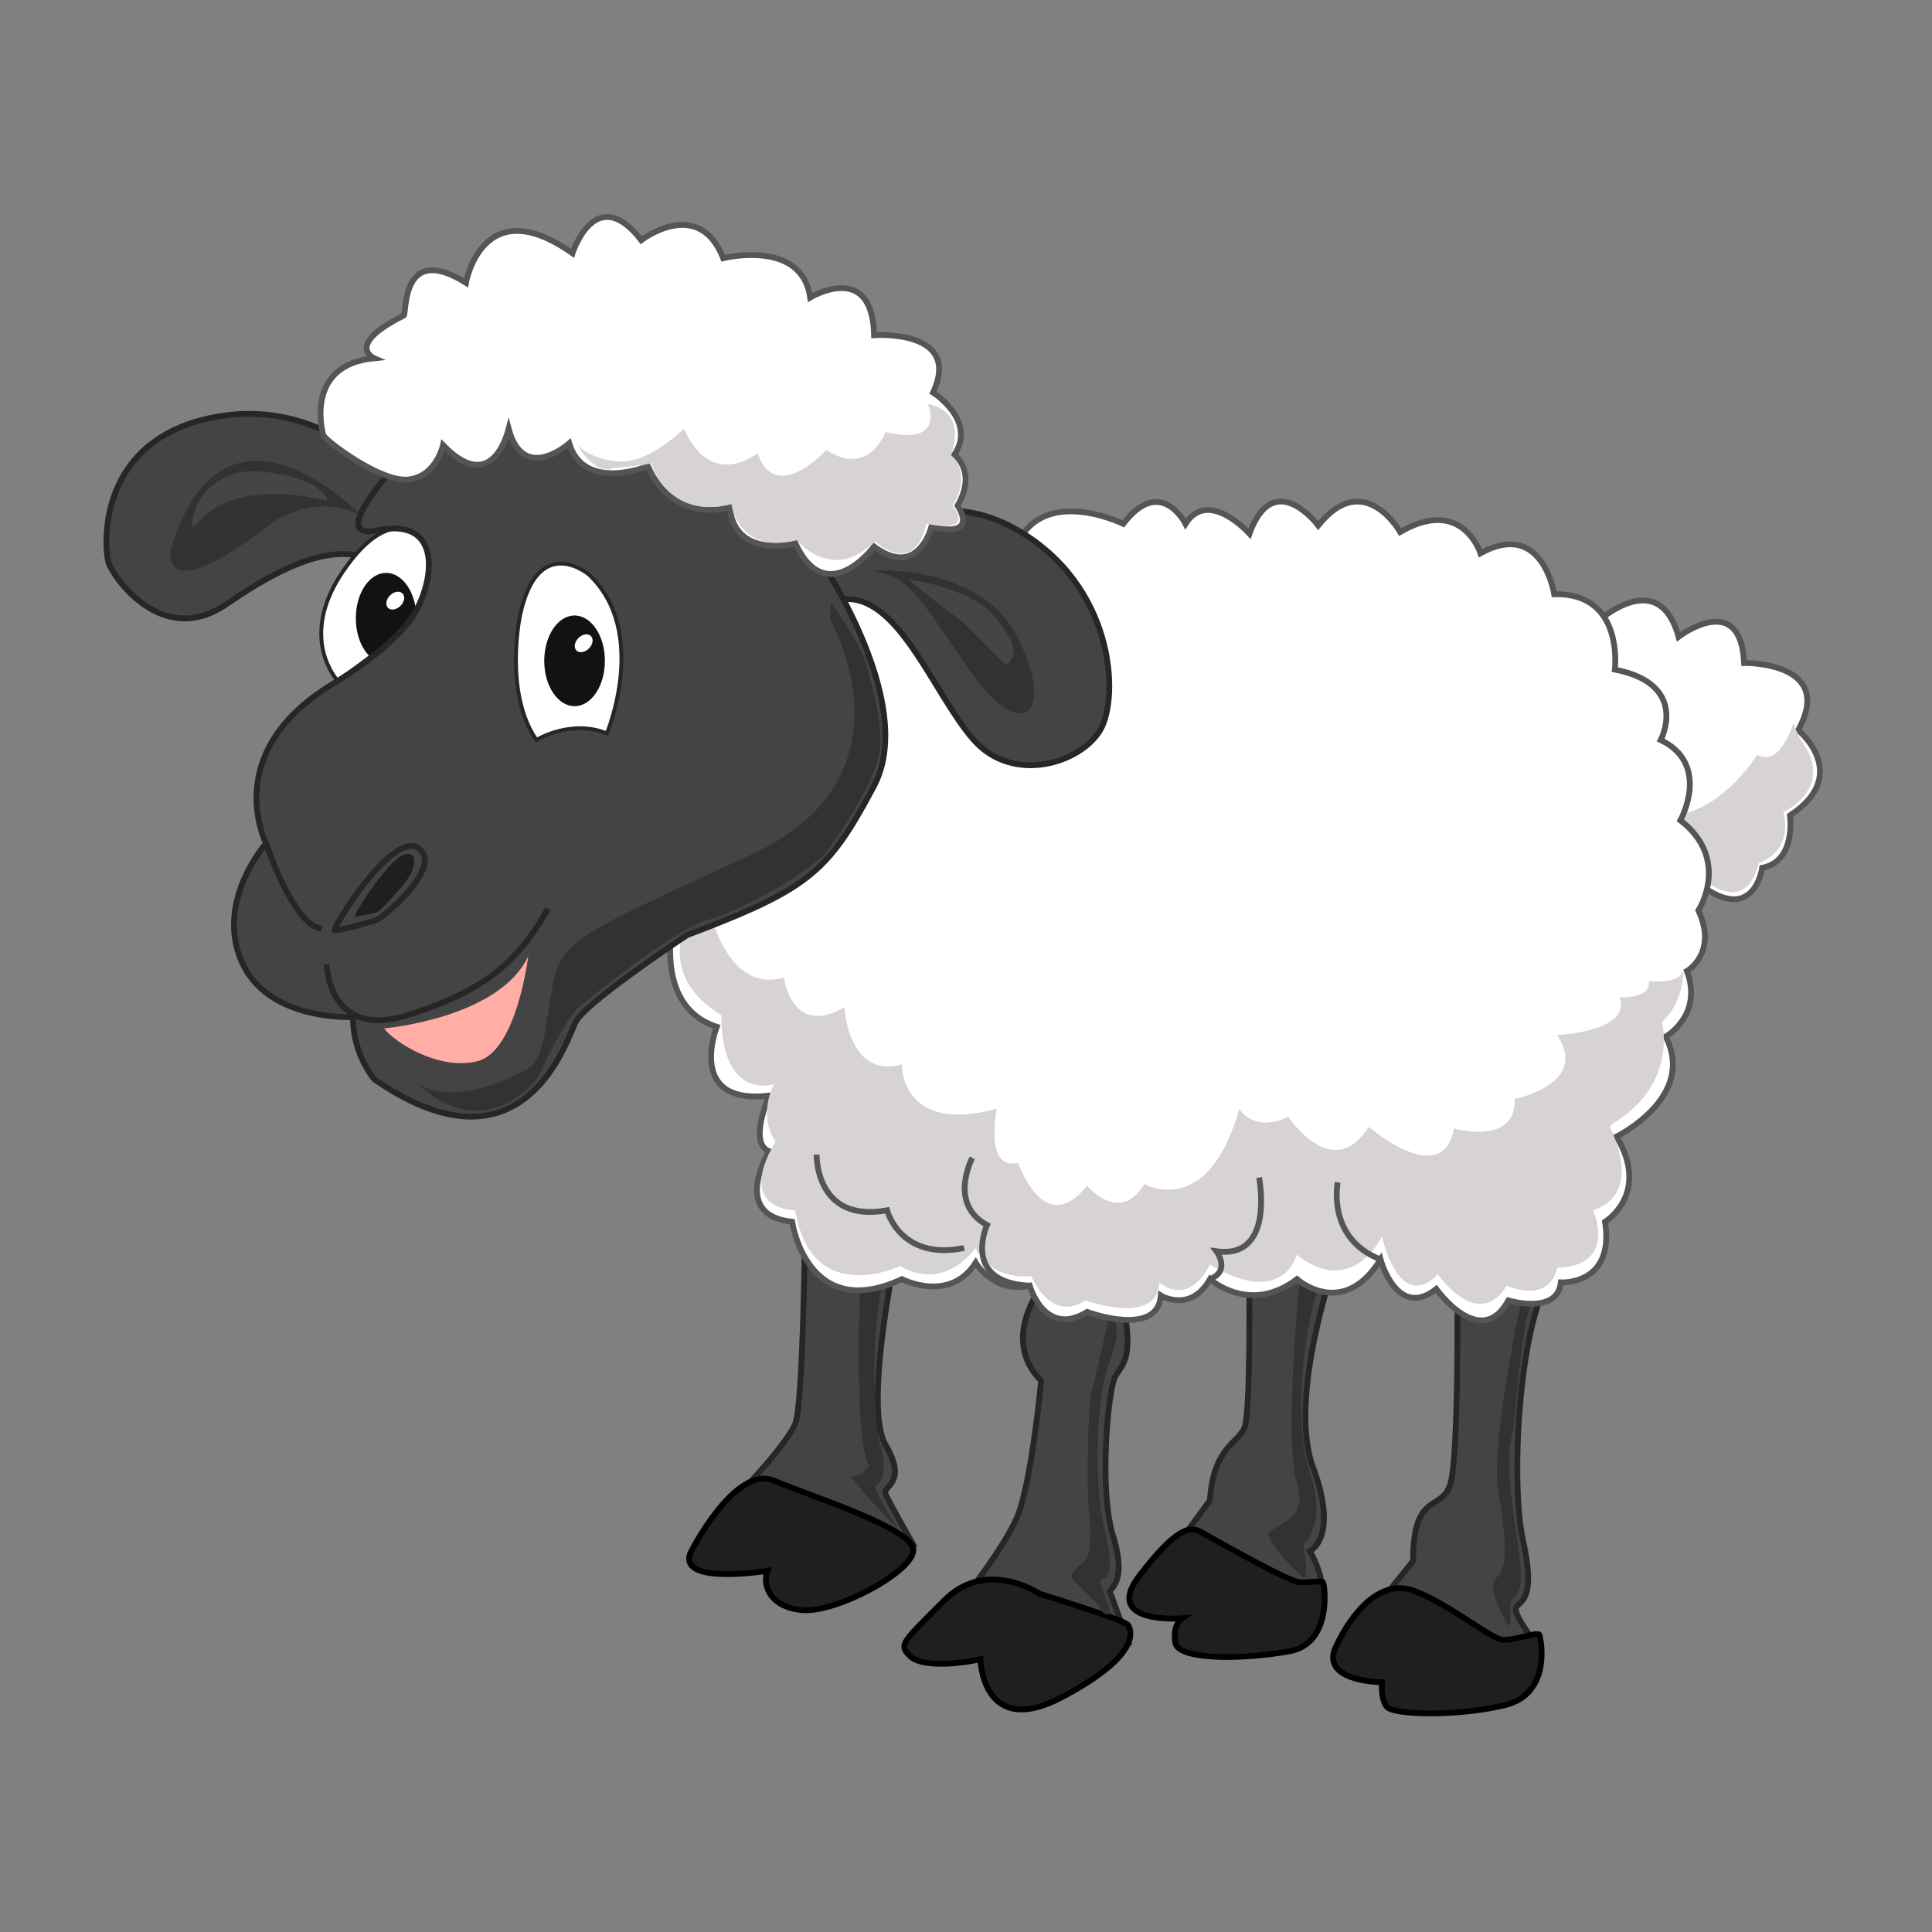 <svg id="Layer_2" data-name="Layer 2" xmlns="http://www.w3.org/2000/svg" viewBox="0 0 1000 1000"><rect x="0" y="0" width="1000" height="1000" fill="#808080" stroke="none"/><defs><style>.cls-1,.cls-10,.cls-8{fill:#fff;}.cls-1,.cls-6{stroke:#545654;}.cls-1,.cls-11,.cls-3,.cls-4,.cls-6,.cls-8{stroke-miterlimit:10;}.cls-1,.cls-11,.cls-3,.cls-4,.cls-6{stroke-width:3px;}.cls-2{fill:#d6d3d2;}.cls-3{fill:#444;}.cls-11,.cls-3{stroke:#262626;}.cls-12,.cls-4{fill:#201f1f;}.cls-4{stroke:#000;}.cls-5{fill:#313231;}.cls-11,.cls-6{fill:none;}.cls-7{fill:#454545;}.cls-8{stroke:#242628;stroke-width:2px;}.cls-9{fill:#121311;}.cls-13{fill:#ffada5;}</style></defs><title>sheep</title><path class="cls-1" d="M821.32,327.06c.84-1.7,36.47-37.32,47.49,2.54,0,0,32.23-24.59,33.93,13.57,0,0,47.5-.85,28,34.78,0,0,28,22.9-4.24,44.1,0,0,3.39,23.75-14.42,27.14,0,0-4.24,32.23-35.62,5.94Z"/><path class="cls-2" d="M928.18,374.55s-6.78,22.9-18.66,16.12c0,0-20.35,33.08-48.34,31.38l20.35,33.08s22.06,19.51,28.84-8.48c0,0,17.81-5.09,12.72-26.3,0,0,28-12.72,8.49-38.16Z"/><path class="cls-3" d="M416.75,629.85s-.85,95.84-5.09,106.87-30.53,38.16-30.53,38.16L449.83,808l22.9-8.48S460,777.43,458.31,773.19s11.87-5.09,0-25.45,6.78-106,6.78-106Z"/><path class="cls-3" d="M538.88,666.32s-21.2,27.14,0,48.34c0,0-5.09,54.29-12.72,71.25s-28,42.41-28,42.41l85.66,21.2s-8.48-23.75-9.33-25.44,9.33-4.25,1.7-28.84-2.54-75.49.85-82.27,10.18-8.48,4.24-38.17S538.88,666.32,538.88,666.32Z"/><path class="cls-3" d="M646.6,662.08s.84,69.55-2.55,77.18-16.11,10.18-17.81,37.32l-16.11,22,71.24,35.62s8.48-10.17-3.39-31.38c0,0,15.27-6.78,1.69-43.25S691.55,651.9,691.55,651.9Z"/><path class="cls-3" d="M754.31,665.47s.85,85.66-3.39,101.78-19.51,3.39-19.51,40.71L717,825.77l56.83,34.78,22.9-7.64s-14.42-17.81-11.87-21.2,10.17-4.24,3.39-34.78S786.54,679,804.35,658.69,754.31,665.47,754.31,665.47Z"/><path class="cls-4" d="M357.38,803.72s22.9-45.8,43.25-37.32S471.88,791,472.73,802s-39.87,33.08-57.68,31.38S394.7,819,397.24,813.05C397.24,813.05,350.59,820.68,357.38,803.72Z"/><path class="cls-4" d="M538,824.92s-27.14-18.66-49.19,3.4-23.75,22.9-17.81,28.83,24.6,4.24,36.47,1.7c0,0,.85,41.56,42.41,19.51s35.62-34.78,33.92-37.32S538,824.92,538,824.92Z"/><path class="cls-4" d="M621.15,792.69c1.52.76,45.8,26.3,51.74,26.3s11-.85,11.87,0,5.09,31.38-17,35.62-57.67,5.09-59.37-4.24,3.39-12.72,3.39-12.72-41.56,3.39-22.05-22.06S616.06,790.15,621.15,792.69Z"/><path class="cls-4" d="M715.3,870.72c-2.55,0-32.23-.84-23.75-18.66s22.9-34.77,39.86-28.83,39.87,24.59,45.8,25.44,18.66-4.24,19.51-2.54,6.78,30.53-17.81,36.47-57.68,5.09-61.07.85S715.3,870.72,715.3,870.72Z"/><path class="cls-5" d="M574.5,679s-6.78,31.38-9.33,40.71S562.63,774,563.48,780s1.69,22-.85,26.29-11,7.64-6.79,11.88,11.88,11,13.57,14.42,4.25,3.39,5.09,2.54-5.09-15.27-5.09-17,9.33,2.54,2.55-25.45-3.39-69.54.85-83.12S581.29,688.37,574.5,679Z"/><path class="cls-5" d="M445.58,654.44s-4.24,89.91,4.25,104.33c0,0-4.25,5.93-8.49,5.09s23.75,28,23.75,28-13.57-22.06-11.87-22.9,6.78-5.09,2.54-20.36-5.09-64.46,2.55-89.9S445.58,654.44,445.58,654.44Z"/><path class="cls-5" d="M672.89,658.69s-8.48,88.2-1.7,108.56-12.72,22-14.42,26.29,14.42,20.36,17.82,22.9,0-17,0-17,12.72-10.18,3.39-37.32-2.55-84,7.63-103.47Z"/><path class="cls-5" d="M787.39,673.1s-16.11,74.64-11.87,99.24,5.08,39.86-.85,44.1,3.39,20.36,5.93,24.6,0-10.18,1.7-12.72,7.63-1.7,3.39-28.84-5.93-47.5-3.39-55.13,4.24-58.52,11-71.25S787.39,673.1,787.39,673.1Z"/><path class="cls-1" d="M348.9,474.64S337,520.44,371,531.46c0,0-16.12,40.71,27.14,35.63,0,0-11,24.59,0,28.83,0,0-20.36,33.08,11.87,36.47,0,0,7.64,52.59,56.83,29.69,0,0,24.59,12.72,38.17-8.48,0,0,9.33,16.11,28,11.87,0,0,7.64,27.14,29.69,13.57,0,0,36.47,13.57,38.17-8.48,0,0,15.26,9.33,25.44-8.48,0,0,20.36,18.66,45,0,0,0,23.75,21.2,43.26-10.18,0,0,8.48,31.38,28.84,15.27,0,0,22.9,32.23,37.31,5.93,0,0,25.45,7.64,27.15-9.33,0,0,28,1.7,22.9-31.38,0,0,23.74-14.42,5.93-44.1,0,0,41.56-20.36,25.45-51.74,0,0,19.5-11,11-33.92,0,0,16.12-9.33,5.94-31.39,0,0,17-26.29-9.33-46.64,0,0,16.12-28.84-10.18-41.56,0,0,15.27-28.84-23.75-36.47,0,0,5.09-39.87-31.38-39,0,0-5.93-39-38.16-21.2,0,0-9.33-29.69-41.56-11,0,0-18.66-33.08-42.41-3.39,0,0-22.9-30.54-35.62,4.24,0,0-21.21-23.75-33.08-5.09,0,0-12.72-25.44-32.23,0,0,0-39.86-19.51-54.28,9.33l-80.58,11-48.34,23.74-53.44,114.5Z"/><path class="cls-2" d="M365,461.07s7.63,54.28,40.71,44.95c0,0,4.24,31.38,31.38,15.26,0,0,1.7,37.32,29.69,29.69,0,0-.85,36.47,49.19,22.9,0,0-6.78,32.23,11,28,0,0,13.57,39.86,35.62,11.87,0,0,17,20.36,29.69-.84,0,0,33.07,18.65,49.19-39,0,0,6.78,12.72,25.44,4.24,0,0,22.9,34.78,41.56,5.09,0,0,38.17,33.08,44.11.85,0,0,32.23,9.33,31.38-15.27,0,0,39-7.63,22-33.08,0,0,39-1.69,32.23-19.5,0,0,17,.84,15.27-8.49,0,0,18.66,2.55,17.81-7.63,0,0,1.69,17-11,28.84,0,0,8.48,32.23-25.44,52.58l-1.7,1.7s18.45,33.55-8,43.1l-.45.16s12.72,28.83-18.66,29.68c0,0-2.55,18.66-26.29,9.33,0,0-11.88,24.6-35.63-5.94,0,0-17.81,22.06-28.83-19.5,0,0-15.27,32.23-44.11,9.33,0,0-6.78,28-45,5.08,0,0-9.33,22.06-26.29,9.33,0,0,2.54,22.06-38.17,9.33,0,0-16.11,12.73-28-12.72,0,0-19.5,3.39-28.83-14.42,0,0-15.27,22.9-39,9.33,0,0-45.8,22.05-54.28-28.83,0,0-31.38,0-10.18-35.63,0,0-9.33-11.87-.85-29.68,0,0-27.14,8.9-27.14-35.62C373.49,524.68,331.08,505.17,365,461.07Z"/><path class="cls-6" d="M503.26,599.31s-12.72,23.75,7.63,34.78c0,0-13.57,29.68,22.05,31.38"/><path class="cls-6" d="M651.69,609.49s8.48,42.41-22.06,38.17c0,0,7.64,10.18-3.39,14.42"/><path class="cls-6" d="M692.4,612s-5.94,28.83,22.05,39.86"/><path class="cls-6" d="M422.68,597.62s-.84,35.62,36.48,28.84c0,0,6.78,26.29,39.86,19.5"/><path class="cls-3" d="M208.1,255s-36.47-50.89-97.54-39S53.74,283.8,56.28,291.44s28,44.1,61.07,21.2,54.28-28.84,70.4-24.6,33.07-24.59,33.07-24.59Z"/><path class="cls-5" d="M186.9,266.84s-70.4-73.79-98.39,17c0,0-7.63,33.08,51.74-12.72C140.25,271.08,161.45,254.12,186.9,266.84Z"/><path class="cls-7" d="M169.09,259.21s-47.5-13.57-67.85,12.72c0,0-4.25,3.39,0-8.48s17-19.51,28.83-19.51,27.14,3.39,33.93,8.48S169.09,259.21,169.09,259.21Z"/><path class="cls-3" d="M427.77,291.44s45.8-46.65,97.54-17.82S579.59,361,569.41,378s-44.95,28-65.3,5.09S465.94,309.25,438,310.1,417.6,316,417.6,316Z"/><path class="cls-5" d="M452.37,295.68c-4.21-.53,55.13-5.09,74.64,34.77s1.69,53.43-22.9,19.51S472.73,298.22,452.37,295.68Z"/><path class="cls-7" d="M521.07,344c-1.29,1.11-18.66-19.51-27.14-25.44s-23.75-18.66-23.75-18.66,32.23,4.24,44.11,18.66S527,338.93,521.07,344Z"/><path class="cls-8" d="M174.85,352.42s-21-22,2.72-56.74,40.71-20.69,43.25-11.19,2.43,31.22-18.72,47.49S174.85,352.42,174.85,352.42Z"/><path class="cls-9" d="M199.87,296.52c8.66,0,15.69,10.51,15.69,23.47s-7,23.48-15.69,23.48S184.17,333,184.17,320,191.2,296.52,199.87,296.52Z"/><ellipse class="cls-10" cx="204.58" cy="310.89" rx="5.29" ry="3.83" transform="translate(-159.91 235.72) rotate(-45)"/><path class="cls-3" d="M420.14,283s56,78.88,32.23,123.83S418.44,460.22,355.68,484c0,0-52.58,34.77-57.67,44.95S270.87,612,193.68,558.6a52.79,52.79,0,0,1-11-32.23s-44.11,2.55-57.68-28.83,12.73-61.07,12.73-61.07-24.6-47.5,35.62-83.12c0,0,31.38-18.66,41.56-36.47s13.57-49.19-19.51-42.41,27.14-52.58,27.14-52.58,49.19-18.66,97.54,0S420.14,283,420.14,283Z"/><path class="cls-1" d="M229.31,230.37s-3.4,16.11-17.82,17.81-43.25-20.36-44.1-22.9-9.33-36.47,26.29-39.86c0,0-15.54-6.65,15.27-22.06,1.7-.84-1.7-38.16,32.23-17,0,0,8.48-48.34,55.13-15.26,0,0,11.87-37.32,35.62-6.79,0,0,29.69-22.9,42.41,9.33,0,0,40.71-10.18,45,20.36,0,0,32.23-19.51,33.08,19.5,0,0,45.8-3.39,30.53,29.69,0,0,22.9,14.42,11,32.23,0,0,11.87,8.48,1.7,26.29,0,0,11.87,17-13.57,11,0,0-6.79,27.14-29.69,10.17,0,0-24.6,33.08-40.71-1.69,0,0-31.38,8.48-33.93-18.66,0,0-28.83,9.33-42.4-21.21,0,0-33.08,13.58-40.72-11.87,0,0-23.74,21.2-31.38-7.63C263.23,221.89,255.6,257.51,229.31,230.37Z"/><path class="cls-2" d="M480.36,209.17s9.33,22.05-22.05,14.41c0,0-8.48,23.75-30.54,9.33,0,0-26.29,28.84-35.62,1.7,0,0-23.75,19.51-38.17-12.72,0,0-17.81,17.81-33.07,17s-22.06-8.48-22.06-8.48,9.33,16.11,18.66,11.87c0,0,18.66-1.69,19.51-2.54,0,0,8.48,29.68,41.56,21.2,0,0,3.39,26.3,33.93,18.66,0,0,17,21.21,38.16,2.55l2.55-1.7s19.51,18.66,26.29-9.33c0,0,25.45,5.94,13.57-9.33,0,0,9.33-13.57.85-24.6l-1.7-1.69S501.56,213.41,480.36,209.17Z"/><path class="cls-5" d="M429.47,320.27S477,401.7,388.76,442.41s-98.39,44.1-102.63,67-4.24,39-13.57,44.1-37.32,18.66-56,7.64c0,0,30.54,33.08,61.92-3.39,0,0,13.57-30.54,22.05-37.32s49.19-39.87,65.31-44.11,53.43-24.59,61.91-35.62,23.75-34.77,27.14-49.19-5.08-43.26-7.63-50.89-17-28.84-17-28.84Z"/><path class="cls-11" d="M173.33,481.42c-1.9,0,29.68-51.74,43.25-42.41s-18.66,36.47-22.05,37.32S178.42,481.42,173.33,481.42Z"/><path class="cls-12" d="M183.51,474.64c0-2.55,17.81-29.69,25.44-32.23s5.94,6.78,2.54,11.87-14.41,17-16.11,17.81S183.51,474.64,183.51,474.64Z"/><path class="cls-11" d="M137.71,436.47s14.41,43.26,28.83,44.1"/><path class="cls-11" d="M169.09,499.23s.85,39,41.56,26.3,57.67-28,72.94-55.13"/><path class="cls-13" d="M273.41,495s-5.94,49.2-26.29,54.28-43.26-10.17-48.35-17C198.77,532.31,258.14,527.22,273.41,495Z"/><path class="cls-8" d="M277.65,383s17.81-11,36.47-3.4c0,0,22.05-52.58-9.33-82.27,0,0-26.29-22.05-35.62,21.21C269.17,318.58,260.69,358.44,277.65,383Z"/><path class="cls-9" d="M297.4,318.58c8.67,0,15.69,10.51,15.69,23.47s-7,23.47-15.69,23.47S281.7,355,281.7,342.05,288.74,318.58,297.4,318.58Z"/><ellipse class="cls-10" cx="302.12" cy="332.94" rx="5.29" ry="3.83" transform="translate(-146.94 311.15) rotate(-45)"/></svg>